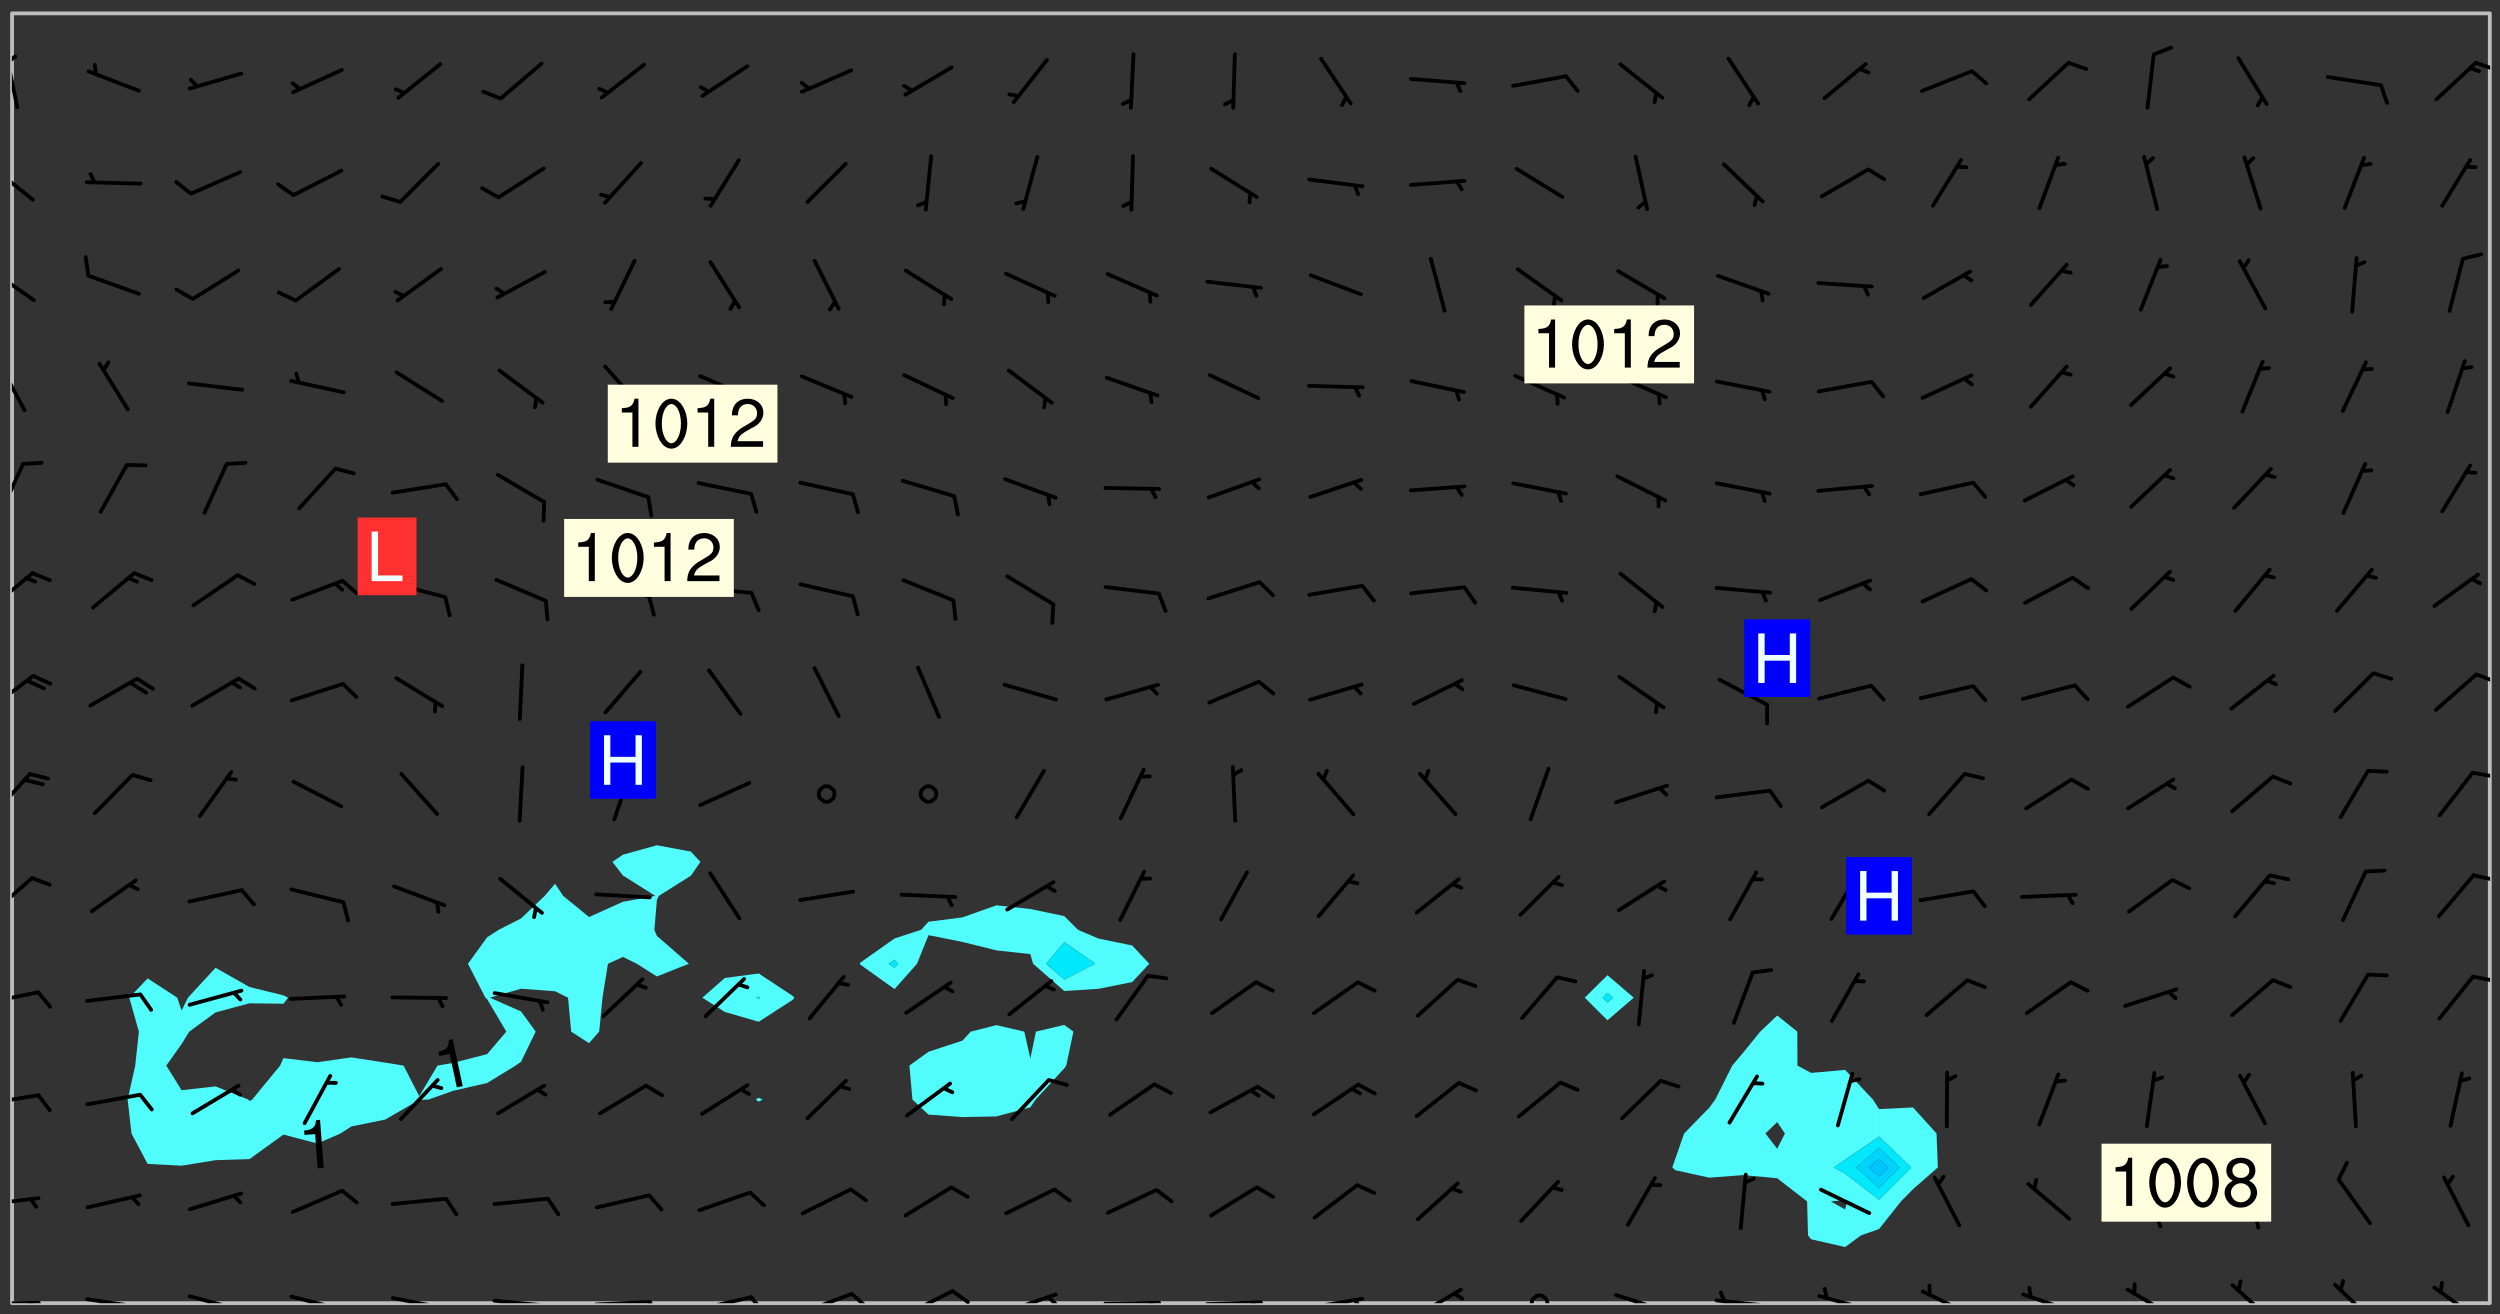 <svg xmlns="http://www.w3.org/2000/svg" role="img" xmlns:xlink="http://www.w3.org/1999/xlink" viewBox="142.45 309.95 326.84 171.84"><rect x="142.45" y="309.95" width="326.84" height="171.84" fill="#333333" stroke="none"/><defs><clipPath id="a"><path d="M144 311.672h1v168.656h-1zm0 0"/></clipPath><clipPath id="b"><path d="M144 311.672h324v168.656H144zm0 0"/></clipPath><clipPath id="c"><path d="M467 311.672h1v168.656h-1zm0 0"/></clipPath><clipPath id="d"><path d="M144 480h4v.328h-4zm0 0"/></clipPath><clipPath id="e"><path d="M146 480h2v.328h-2zm0 0"/></clipPath><clipPath id="f"><path d="M153 479h9v1.328h-9zm0 0"/></clipPath><clipPath id="g"><path d="M159 480h2v.328h-2zm0 0"/></clipPath><clipPath id="h"><path d="M166 479h9v1.328h-9zm0 0"/></clipPath><clipPath id="i"><path d="M172 480h2v.328h-2zm0 0"/></clipPath><clipPath id="j"><path d="M180 479h8v1.328h-8zm0 0"/></clipPath><clipPath id="k"><path d="M187 480h2v.328h-2zm0 0"/></clipPath><clipPath id="l"><path d="M193 479h8v1.328h-8zm0 0"/></clipPath><clipPath id="m"><path d="M200 480h2v.328h-2zm0 0"/></clipPath><clipPath id="n"><path d="M206 479h9v1.328h-9zm0 0"/></clipPath><clipPath id="o"><path d="M213 480h3v.328h-3zm0 0"/></clipPath><clipPath id="p"><path d="M220 479h8v1.328h-8zm0 0"/></clipPath><clipPath id="q"><path d="M227 479h2v1.328h-2zm0 0"/></clipPath><clipPath id="r"><path d="M233 479h8v1.328h-8zm0 0"/></clipPath><clipPath id="s"><path d="M240 479h3v1.328h-3zm0 0"/></clipPath><clipPath id="t"><path d="M246 478h9v2.328h-9zm0 0"/></clipPath><clipPath id="u"><path d="M253 478h3v2.328h-3zm0 0"/></clipPath><clipPath id="v"><path d="M260 478h8v2.328h-8zm0 0"/></clipPath><clipPath id="w"><path d="M266 478h4v2.328h-4zm0 0"/></clipPath><clipPath id="x"><path d="M273 478h8v2.328h-8zm0 0"/></clipPath><clipPath id="y"><path d="M279 479h2v1.328h-2zm0 0"/></clipPath><clipPath id="z"><path d="M286 480h9v.328h-9zm0 0"/></clipPath><clipPath id="A"><path d="M292 480h2v.328h-2zm0 0"/></clipPath><clipPath id="B"><path d="M300 479h8v1.328h-8zm0 0"/></clipPath><clipPath id="C"><path d="M306 479h2v1.328h-2zm0 0"/></clipPath><clipPath id="D"><path d="M313 479h8v1.328h-8zm0 0"/></clipPath><clipPath id="E"><path d="M319 479h2v1.328h-2zm0 0"/></clipPath><clipPath id="F"><path d="M327 478h7v2.328h-7zm0 0"/></clipPath><clipPath id="G"><path d="M342 479h3v1.328h-3zm0 0"/></clipPath><clipPath id="H"><path d="M353 478h8v2.328h-8zm0 0"/></clipPath><clipPath id="I"><path d="M366 479h9v1.328h-9zm0 0"/></clipPath><clipPath id="J"><path d="M367 478h2v2.328h-2zm0 0"/></clipPath><clipPath id="K"><path d="M380 479h8v1.328h-8zm0 0"/></clipPath><clipPath id="L"><path d="M393 478h8v2.328h-8zm0 0"/></clipPath><clipPath id="M"><path d="M406 478h8v2.328h-8zm0 0"/></clipPath><clipPath id="N"><path d="M420 478h7v2.328h-7zm0 0"/></clipPath><clipPath id="O"><path d="M434 477h6v3.328h-6zm0 0"/></clipPath><clipPath id="P"><path d="M447 477h7v3.328h-7zm0 0"/></clipPath><clipPath id="Q"><path d="M460 478h7v2.328h-7zm0 0"/></clipPath><clipPath id="R"><path d="M144 466h4v2h-4zm0 0"/></clipPath><clipPath id="S"><path d="M144 452h4v3h-4zm0 0"/></clipPath><clipPath id="T"><path d="M144 439h4v3h-4zm0 0"/></clipPath><clipPath id="U"><path d="M465 437h3v2h-3zm0 0"/></clipPath><clipPath id="V"><path d="M144 424h3v6h-3zm0 0"/></clipPath><clipPath id="W"><path d="M465 424h3v2h-3zm0 0"/></clipPath><clipPath id="X"><path d="M144 410h3v7h-3zm0 0"/></clipPath><clipPath id="Y"><path d="M465 410h3v2h-3zm0 0"/></clipPath><clipPath id="Z"><path d="M144 398h4v5h-4zm0 0"/></clipPath><clipPath id="aa"><path d="M465 397h3v3h-3zm0 0"/></clipPath><clipPath id="ab"><path d="M144 384h3v6h-3zm0 0"/></clipPath><clipPath id="ac"><path d="M144 370h2v8h-2zm0 0"/></clipPath><clipPath id="ad"><path d="M144 357h2v7h-2zm0 0"/></clipPath><clipPath id="ae"><path d="M144 344h4v6h-4zm0 0"/></clipPath><clipPath id="af"><path d="M144 331h3v6h-3zm0 0"/></clipPath><clipPath id="ag"><path d="M144 316h1v9h-1zm0 0"/></clipPath><clipPath id="ah"><path d="M144 317h1v2h-1zm0 0"/></clipPath><clipPath id="ai"><path d="M465 317h3v3h-3zm0 0"/></clipPath><g id="aj" clip-path="url(#clip1)"><path fill="#fff" fill-opacity="0" fill-rule="evenodd" d="M0 0h1000v1000H0zm0 0"/><path fill="#d3d3d3" fill-opacity="0" fill-rule="evenodd" d="M162.152 355.867l-.234.293.059.234.117.172.176.234.293.348.113.059.117-.172.059-.234.176-.176.465-.176h.699l.234.293.289.816.059.176.176.23.352.234.699.699.172.176.234.348.234.41.289.582.41.465.23.234.234.176.117.23.176.293.172 1.164v.234l.059.289.059.117.117.117.348.41.117.172.176.176.176.234.117.172.172.352.059.234.234.406.234-.059-.176.176-.059.93h-.582l-.234-.113-.348.113-.117.117-.059.293-.059.176-.117.172-.465.293-.059.234-.059.113v.645l.059.172v.41l.059.059v.406l.059.406.117.176.059.059.23.641-.059.293v.699l-.059.582v.234l-.059.23-.055.352v1.922l.055.117h.426l-.367.117-.023.352.891 1.168 1.742.539 1.34.359v.539l.09.809.535.715 1.52.27.891-.086.09 1.164.535.18 1.16-.18 2.055-.984 1.16-.363 1.879-.176 1.695-.18-.18.719-1.516.086-1.25.09-.805.27-1.074.809.27.719.535.898-.18.625-.266.809.266 1.078.625.898.805.18 1.25-.18-.266.723.098.504.055.293v.172l.059.293v.406l.176.117.352.117h.406l.293-.176.113-.117.059-.117.117-.23.059-.176.352-.465.23-.176.176-.059.176.059.059.176.117.988.055.469.059.172.117.234.176.059.816.059h.289l.117.234.059.406.059.352v1.105l.117.293.117.348.289.699.176.352.582.754.352.176.172.059.469.234.641.465.348.234.293.176.293.055.23.062.816.348.293.176.113.172.352.352.117.176.523.641v.289l.059.352v.348l.059.352.059.289.117.059.172.059h.176l.582.234.176.117.176.289.176.234.113.234.293.23.117.117v.41l.059.055.289.234.234.117.059.117.117.172.059.117.23.234.059.176.234.059.117.059-.117.113-.059.117v.117l-.117.293-.117.289v.582l.176.117.117.059.059.117.117.117.113.059.176.348.059.352.059.406v.176l-.059.176-.117.699v.172l.117.176.293.293h.406l.176.117.117.172.117.293v.234h-.527l-.23-.234h-.234l-.176.059-.059.699.059.348.117.176.176.41.117.23.289.469.176.055h.523l.234.059.758.641.059.293v.234l.059.059.23.348v.352l-.117.172v.293l.293.289.293.176.172.059.293.176.293.117.582.406.289.234.293.176.219.16.016.012.23.176.641.523.176.234.117.176.176.176.113.172v.641l.117.176.469.117.582.117.234.059.23.113.293.117.113.059.586.352.289.172.176.062.176.055.176.059.699.352.289.176.234.055.289.176.234.117.641.406.293.117.172.059.234.059.41.059.23.059.234.117.059.172-.41.176.469.059.059.293.113.234.176.055.234.059.176.059.406.117.641.234.117.172.059.234v.176l-.059.117-.059.406.234.234.117.059.348.117.641.23.176.117.289.117.176.176.234.465.582 1.105.176.176.348.176.176.117.352.117 1.047.523.234.059.465.113.293.059.465.176.758.582.234.234.348.465.176.176.289.234.816.699.293.176.289.289.293.176.293.289.695.641.176.176.293.234.289.234.469.289.641.582.348.234.234.293.348.348.352.465.934.992.348.406.117.176.234.059.113.117.645.176.23.113.234.059.293.176.23.117.934.699.406.406.234.176.406.176.234.117.816.348.348.234.234.117.293.289.23.117.758.352.352.172.23.059.293.117.234.059.871.176h.816l.469.23.172.059.875.699.465.117.293.059.176.059.23.059.469.059.348.059.352.059.406.059h.293l.172.059v.23l.176.176h.293l.348.059.352.059.699.117h.641l.465-.234.293-.176.172-.117.41-.172.289-.176.934-.465.469-.293.523-.293.465-.172.465-.176 1.051-.465.289-.117.41-.117.289-.117.527-.176 1.516-.699.582-.348.289-.059.293-.059.348-.117.875-.23.352-.117h.113l.234-.059.875-.234.234-.059h.812l.352-.059.816-.117.172-.059.352-.055.293-.059.23-.059.816-.176.176-.059h.348l.234-.059.465-.117.758-.172.234-.059h.348l.41-.117.289-.059 1.285-.059h.289l.41-.059.23-.059h.176l.875-.117h.406l.41-.117h.348l.352-.113.871-.059h1.75l1.047.289.41.117.289.117.352.117.289.117 1.051.172.289.059h.293l.293.059.172.059.41.059.172.059.117.059h.117l.117.059.352.059h.113l.41.066 1.922.395 1.926.395 1.52.449 1.695.719 2.145.805 1.605-.719 1.43-.805 1.16-1.078 1.25-.449 3.035-.719 1.875-.359 2.145-1.348 2.234-1.254 2.5-1.258 1.695-.449 1.785-.18 1.16-.27.625.539 1.34-.27.715-.988.984-1.344.445-.18.805-.359 1.875-.539 1.785-.449 1.25-.27 1.16-.09 1.699-.09 1.961-.27 1.25-.09h.539l.625-.09h.891l2.145-.18 2.41-.18 2.59-.09 1.695.18 1.609.09 1.43.359 1.16.719 1.875.988 1.16 1.527.266.715.629.09.355.898.535.539.535 1.527 1.074.359h.535l-.805.535.09 1.707.715 2.695.891.805.895.988.715 1.258 1.785.539 1.52-.18.355 1.344 1.609-.805.98-.539.27.27.316-.215.219-.145.801.449.449-.359h.355l.535-.27.539-.719.535-.27.625-.988 1.16.449.84.371 1.395.617 1.695-.18h1.605l1.785.09.18-1.707.535-1.344.805.27.492.848.402.406-.09.539v.359l.715.449.711-.27h1.43l.359.988.445 1.258.715 1.344 1.25.629 1.695.629.715-.18.18-.539.98-.09.449.359.086 1.258-.266.629-.535.18v.539l.715.984.266.539.984.988.801 1.078-.266.359-.09.898-.625 2.332-.355 2.066-.09 1.793-.18.719-.09.539v1.438l-.98 1.883-.359 1.707-.535.898-.805 1.168-.266.539 2.055 1.254.086.359-.355.539-.09-.18v.809l.09 1.438-.445.715-1.074.094-.266.715.535.898.805.719 1.16.809 1.34.27.445.359-.355.449-1.789-.09-1.25-.449-.715-.719-.625-.09-.176 3.59-.188 1.309h89.359V311.703h-55.27v49.082l.762.125 3.289.543 2.023 2.836v2.754l2.352.332 2.348.332h4.051l-1.379 4.16-2.023.707-2.023.703-.543.344-2.594 1.617-.188.117-2.023-2.078-.73-2.742-2.672-2.078-1.375-3.5-.066-.082-1.957-2.672 2.75-1.418v-49.082H294.422v91.414l.117.031.133.012.074.074.105.047.09.059.086.059.09.059.297.297.059.09.031.117.027.117.016.137-.031.117-.059.09-.059.086-.043.105-.047.102-.027.121v.145l.176.27.148.148.074.086.074.074.043.105.062.09.059.086.043.105.059.09.047.102.043.105.059.086.117.18.074.074.062.086.059.09.043.105.059.09.059.086.062.09.059.09.043.102.117.18.074.074.059.086.074.074.09.059.105.047h.148l.133-.016.133.016.102-.047.074-.074.047-.102-.016-.133v-.148l-.047-.105-.027-.117-.047-.102-.027-.121-.043-.102-.062-.09-.043-.102-.043-.105-.031-.117-.016-.133-.012-.137.086-.059.059-.086.121-.031.043.105.016.133v.117l.059.102.059.09.09.059.148.148.059.09.043.105-.012.102.086.059.105.047.086.059.09.059.074.074-.117.027-.105.047-.086.059-.074.074-.059.09-.062.086-.027.121-.047.102-.043.105-.031.117-.012.133-.016.133v.148l.027.117.047.105.043.102.059.09.074.074.09.059.074.074.09.059.059.09.043.105.047.102.117.031.133.016h.148l.117-.031.105.043.043.105.047.102.027.121L299.5 410l.027.117.031.121.027.117.105.043.102.047.133-.016.148.148.062.086.074.074.07.074.09.062.105.043.102.043.117.031.137.016.117-.031.074-.074.027-.117-.012-.133-.031-.121-.027-.117.043-.105h.117l.09.062.117.027h.148l.133.016h.148l.133.016.133-.016h.148l.133-.016.133-.012.137.012.117-.027.133-.016.191-.059-.059.176-.016.133-.027.121-.016.133-.059.086-.133.016-.105.047-.105.043-.117.031-.117.027-.266.031h-.148l-.133.016-.074.074.059.086.148.148.117.18.074.07.09.062.09.059.086.059.09.059.102.043.105.062.105.043.086.059.105.047.102.043.18.117.059.09-.043.102-.047.105.016.133.223.223.059.09.043.102.031.121.043.102.016.133.031.117.012.137.031.117.148.148.102.043.105.043.117.031.133.016.137.016h.117l.117-.031.09-.059.043-.105.047-.102.043-.105.031-.117.012-.133v-.148l-.012-.133-.016-.133-.031-.117-.043-.105-.047-.105-.043-.102-.043-.105-.016-.133.016-.133.027-.117.031-.117.027-.121.047-.102.09-.059.086-.062.074-.074.09-.059.223-.223.059-.086.074-.074.117-.18.059-.086v-.148l-.074-.074-.102-.047-.105-.043-.102-.043-.059-.09-.047-.105-.027-.117.09-.059.117-.031.102-.043.18-.117.148-.148.012-.133-.012-.105-.09-.059-.133.016h-.148l-.133.016-.133-.016-.121-.031-.086-.059-.074-.074-.059-.09-.062-.086-.117-.18-.059-.086.031-.121.086-.059.121-.031.059-.086v-.121l-.031-.117-.059-.09-.059-.086-.047-.105-.027-.117-.016-.133.059-.09.074-.074.09-.059.117-.18.074-.074.059-.086.148-.148.121-.031.133-.016.133.016.074.074.043.105.016.133-.031.117-.117.031-.133.012-.148.148-.043.105-.047.102-.027.121-.031.117v.148l.031.117.043.105.059.09.074.07.074.074.117.031.121.027.117-.027.133-.016h.117l.09.059.074.074.047.105.059.086.102.047.133.016.105.043.086.059-.012.105-.074.074-.18.117-.059.09-.09.059-.07.074-.074.074-.062.09-.027.117-.016.133.016.133-.016.133v.148l.016.133.027.117.031.121.074.074.09.059.086.059.09.059.117.031v.086l-.102.047-.09.059-.266.031-.117.027h-.148l-.105.043-.102.047-.059.09-.062.234-.012.133-.031.121-.016.133v.293l-.012.133.012.137.016.133.133.016.133.012.121.031.086.059.074.074.047.105.043.102.016.133v.445l-.016.133v.445l.031.266.027.117.016.133.031.117.086.211.031.266v.148l-.031.117-.027.117-.031.121-.027.117-.031.117-.031.121-.012.133-.016.133.09.059.117-.031.102.016.047.105-.031.266v.441l-.043.105-.047.105-.043.102-.043.105-.059.086-.031.121-.043.117-.031.117-.016.133.016.133.059.09.105.047.086.059.059.086-.012.137-.031.117-.043.102v.445l-.016.133v.148l-.031.117-.043.105-.027.117-.047.105-.043.102-.031.121-.027.117-.031.133-.031.117-.027.117-.043.105-.031.117-.031.121-.012.133-.016.133v.297l.027.117v.148l.047.398.027.117.059.09.121.031h.148l.133-.016.059.09v.117l-.059.09-.09.059-.102.043-.105.047-.09.059-.086.059-.137.016-.117-.031-.133-.016-.102.047-.062.086-.012.137-.016.133-.031.117-.027.117-.016.133-.031.121v.297l.016.133.031.117v.148l.012.133v.148l-.027.117-.047.102-.027.121-.031.117-.059.09-.074.074-.102.043-.105.047-.117.027-.121.031-.102-.047.059-.086.105-.047.027-.117.031-.117.027-.121.031-.117v-.148l.016-.133-.031-.117-.043-.105-.105.016-.074.074-.102.043-.09.062-.074.074-.043.102-.016.133-.031.117L304.25 426l-.031.117-.027.117-.031.121-.027.117-.031.117-.043.105-.09.059h-.09l-.117-.031-.031-.086.016-.137-.031-.117v-.148l-.012-.133v-.148l-.062-.234-.027-.121-.043-.102-.047-.105-.059-.086-.059-.09-.043-.105-.062-.086-.148-.148-.07-.074-.105-.047-.105-.043-.102-.043-.297-.297-.09-.074-.086-.059-.105-.043-.09-.062-.086-.059-.105-.043-.09-.059-.086-.062-.074-.07-.105-.047-.086-.059-.105-.043-.09-.062-.102-.043-.105-.043-.086-.059-.105-.047-.105-.043-.102-.047-.09-.059-.102-.043-.105-.043-.09-.062-.117-.027-.133-.016-.133.016H299.75l-.133.016-.117-.031-.09-.059-.074-.074-.09-.059-.102-.047h-.148l-.121-.027-.102-.043-.074-.074-.117-.18-.09-.059-.102-.043-.09-.062-.105-.043-.09-.059-.086-.059-.105-.047-.059-.086-.059-.09-.043-.105-.047-.102-.074-.074-.086-.059-.074-.074-.09-.059-.223-.223-.043-.105-.031-.266.105-.043h.145l.105.043.074.074.09.059.086.059.105.047.09.059.148.148.07.074.148.148.062.086.074.074.086.059.074.074.09.062.09.059.086.059.27.176.102.047.105.043.102.043.047-.074.059-.086.074-.074.07-.074.105.043.074.074.059.09.043.102.047.105.043.105.121.027.117-.027.074-.09.043-.105.059-.09.074-.074.105-.043.117-.027.133.012.09.059.148.148.059.09.043.105.047.102.043.105.043.102.105.047.105.043.133.016.086-.059.059-.09.074-.074.105-.043.117.027.105.047.102.043.105.043.102.047.18.117v.117l-.016.133.016.133.016.137.059.086.102.047.121.027.117.031h.148l.117-.031.059-.09.18-.117.059-.09.074-.074.059-.086.117-.18.18-.117.117.031.09.059.043.074-.016.133v.117l.09.059h.148l.133-.016.133-.012.266-.031.105-.043.117-.031.121-.027.074-.074.07-.074.062-.09-.016-.105-.047-.102-.102-.043-.105-.016-.117.027-.266.031h-.148l-.074-.074-.09-.059-.117-.031-.117-.027-.133-.016h-.148l-.133.016h-.297l-.105-.047-.148-.148-.043-.102-.059-.09.223-.223.086-.059.105-.043.117-.031.133-.016.133.016.137.016.102.043.133-.012.09-.062.102-.043.062-.09-.047-.102-.09-.059-.117-.031-.102-.043-.059-.09-.062-.09v-.117l.016-.133.105-.047.074-.07v-.121l-.09-.059-.031-.117.09-.059.074-.074.043-.105.059-.09.047-.102.016-.133v-.148l-.047-.105-.043-.102-.09-.059-.133-.016-.102-.043-.137-.016-.117-.031h-.445l-.133-.016-.133-.012-.133-.016-.117-.031h-.148l-.133-.016-.133-.012-.266-.031-.121-.043-.086-.059-.074-.074v-.148l.012-.133.105-.047.102-.043.133-.016h.152l.133-.016h.293l.121.031.102.043.09.059.234.062.121-.047.09-.059.102-.043.133-.016.105.043.102.047.133.012.121-.027h.145l.121-.031.117-.027.105-.047.074-.074.086-.059.148-.148.059-.086.047-.105.027-.117.016-.105-.102-.043-.09-.059-.117-.031-.105-.043-.09-.062-.074-.086-.074-.074-.102-.043-.105-.047-.102-.043-.059-.09-.047-.102-.086-.211-.062-.086-.059-.09-.074-.074-.086-.059h-.27l-.117.031-.09.059-.102.043-.133.016-.105-.016-.027-.117-.062-.09-.117-.031-.102-.043-.148-.148-.031-.117-.016-.105.074-.074.18-.117.117-.027.117-.031.137.016.102.043.105.043.102.047.105.043.117.031.133.016.117.027.133.016.105-.016.09-.059-.074-.074-.105-.043-.074-.074-.074-.09-.148-.148-.086-.059-.09-.059-.074-.074-.09-.059-.102-.047-.121-.027-.102-.047-.105-.043-.117-.031-.102-.043-.121-.031h-.148l-.117.031-.105.043-.086.062-.18.117-.086.059-.09.059-.105.047-.086.059-.105.043-.102.043-.105.047-.074.074-.059.09-.059.086-.047.105-.059.086-.074.074-.133-.012-.117-.031h-.117l-.074.074-.09.059-.074.074-.09.059-.086.059-.105.047-.102.043-.137.016-.102-.043-.148-.148-.105-.047h-.086l-.105.047-.102.043-.121.031-.117-.031-.074-.074v-.117l.031-.121.074-.07.059-.09.074-.074.117-.031.105-.043h.293l.133-.016.137-.016.102-.043.09-.059.102-.047.09-.059.133-.012.09.059.133.012.09-.059.086-.059.105-.043.09-.059.086-.062.09-.059.148-.148.059-.086.059-.09.105-.043.133-.016.117.027.121.031.059-.059.059-.09.031-.266.027-.117.105.012.133.016.102-.043.09-.059.059-.09.074-.074.059-.09.047-.102.012-.133-.012-.133-.047-.105-.148-.148-.059-.09-.059-.086-.043-.105v-.445l.016-.133v-.148l.012-.133-.059-.059-.09.059-.102-.043-.18-.117-.086-.059-.062-.09-.059-.09-.074-.074-.086-.059-.121.031-.102.012-.105.047-.086.059-.105.043-.148.148-.09.059-.086.059-.09.062-.105.043-.133.016v-.121l.105-.043.117-.031.074-.07.043-.105v-.148l-.027-.117-.148-.148-.133-.016h-.148l-.117.031-.105.043-.102.043-.09.062-.117.027-.074-.074.012-.133-.043-.102-.043-.105-.09-.059-.117.027-.121.031-.117.031-.102.043-.121.031-.102.043-.105.043-.09.059-.102.016v-.117l.016-.133-.059-.09-.074.043-.148.148-.059.09-.074.074-.047.105-.043.102-.074.074-.059.09-.074.074-.059.086-.074.074-.09.062-.074.07-.074.074-.102.016-.133.016-.105-.043v-.121l.148-.148.043-.102.059-.09.047-.102.043-.105.059-.09.031-.117.043-.102.031-.121.027-.117.047-.105.043-.102.043-.105.074-.07.09-.062.09-.059.102-.043h.297l.266-.031.105-.043-.074-.074-.117-.031-.105-.043-.09-.059-.102-.047-.09-.059-.102-.043-.105-.043-.09-.062-.086-.059-.105-.043-.102-.043-.121-.031-.117-.031-.102-.043L297.5 410.25l-.102-.043-.09-.059-.043-.105-.016-.133.102-.043.133-.016.137.016.133-.016.102-.043.059-.09.016-.105-.09-.059-.074-.074-.102-.043-.09-.059-.148-.148-.043-.105-.016-.133v-.293l-.059-.09-.09-.059-.074-.074-.043-.105-.031-.117-.059-.09-.074-.074-.117-.027-.074-.074-.09-.059-.09-.062-.086-.059-.074-.074-.059-.086-.047-.105-.086-.059-.148-.148-.195-.059-.133.016-.102.043-.074.074-.047.102-.043.105-.059.09-.059.086-.297.297-.09.059h-.086l-.062-.086-.043-.105.031-.117.059-.09.027-.117-.012-.133-.09-.062-.105.047-.117.027-.117.031-.27.176-.102.047-.117.027-.105.047-.09.059-.102.043-.059-.086-.047-.105.016-.133.047-.105.07-.074.074-.07.059-.09v-.148l-.043-.105h-.238l-.102.047-.031.117-.027.117-.031.121-.074.043-.133.016-.074-.047-.043-.102-.043-.105-.047-.102-.043-.105-.121.031-.102.043-.133.016-.117.031-.105.043-.09.059-.102.047-.121.027-.133.016-.102-.043-.059-.09-.047-.105-.043-.102-.043-.105v-.117l.059-.09.086-.059.18-.117.102-.047.105-.043.105-.059.102-.043.09-.062.102-.043.105-.059.102-.047.09-.059.105-.043.102-.043.09-.062.102-.043.137-.016.117.031.102.043.121.031.102.043.105.047.102.043.105.043.102.047.105.043.102.043.105.047.086.059.105.043.117.031.105.043.102.047.09.059.105.043.102.043.105.047.117.027.102.047.121.027h.148l.086-.059.016-.102.059-.09-.027-.117-.074-.074-.117-.18-.074-.074-.09-.074-.18-.117-.086-.059-.105-.043-.102-.047-.27-.176-.059-.09-.074-.074-.059-.09-.043-.102-.031-.117-.016-.137v-.562l-.012-.133-.016-.133-.031-.117-.016-.133-.012-.133-.031-.121-.223-.223-.059-.086-.016-.105.031-.117.133-.016v-91.414H172.992v1.453l-.059.234-.352 1.051-.172.523-.117.348-.176.41-.117.172-.234.293-.23.059h-.352l-.117.059-.23.406v.293l.117.176.23.23.117.234.641.758.293.465.176.234.23.352.234.348.641.816.176.465.172.41.117.695.176.469.117 1.398.059.465v.875l.117 1.047v4.781l-.059.465-.352 1.281-.176.523-.113.41-.352.93L172.934 336l-.234.582-.117.176-.172.348-.176.406-.352.816-.059.293-.113.293-.117.289-.059.176-.117.875-.059.406-.059.117-.059.176-.059.172-.23.527-.117.172v.234l-.117.234-.059.172-.176.586v.289l-.059.176v.293l-.059.113-.059.527v.172l-.055.234v2.621l-.176.816-.117.176-.176.234-.117.172-.113.234-.586.934-.23.289-.293.465-.176.234-.289.352-.352.699-.113.23-.176.41-.176.23-.406.527-.816.699-.293.172-.289.234-.176.117-.176.176-.523.406-.527.176-.172.176-.234.055-.641.176h-.758m12.211 31.023l-1.074.449.359.895 1.25-.715.445-.539-.98-.09"/><path fill="#d3d3d3" fill-opacity="0" fill-rule="evenodd" d="M201.508 416.598h-.895l.449.629.98.359.805-.09.445-.988-.176.09-.715-.355-.895.355m154.621 59.07l-.059-.523v-.293l.113-.293.059-.23.469-.469h.113l.117-.113.117-.059h.176l.234-.059h.348l.234.059.117.059.23.172.059.176.117.582v.293l-.117.176-.172.289-.176.176-.527.523-.23.234-.117.059h-.176l-.117-.059-.406-.293-.176-.117-.117-.059-.059-.113-.055-.117m6.641-10.957l-.059-.172v-1.109l.059-.172.176-.059.172-.059h.176l.234-.059.117.059.059.699-.059.172-.117.176-.117.059-.234.523-.113.059h-.234l-.059-.117m9.613-14.391l-.117-.176v-.699l.293-.875.117-.172.176-.352.113-.23.117-.293.352-.758.117-.23.172-.234h.176l.117-.059h.641l.117.059.234.234.172.113.352.293.117.117.113.176v.113l.117.059.117.117v.699l-.059.176v.23l-.059.176-.348 1.051-.117.23-.117.234-.117.059-.23.234-.641.289h-.875l-.41-.117-.641-.465"/><path fill="none" stroke="#bebebe" stroke-linecap="round" stroke-linejoin="round" stroke-miterlimit="10" stroke-width=".5" d="M467.957 311.695H144.027v168.625h323.93v-168.625"/><g clip-path="url(#a)"><path fill="#fff" fill-opacity="0" fill-rule="evenodd" d="M144 475.891v4.438h.004H144V311.672h.004H144v164.219"/></g><g clip-path="url(#b)"><path fill="#fff" fill-opacity="0" fill-rule="evenodd" d="M144.004 480.328V311.672h84.324v108.781l-4.438 1.23-1.383.945 1.383 1.781 4.223 2.66-4.223.773-4.438 1.996-3.383-2.77-1.055-1.586-1.352 1.586-3.09 2.953-2.93 1.484-1.508.977-2.512 3.461 2.281 4.438.23.199 2.508 4.238-2.508 2.941-4.438 1.141-2.051.359-2.387 3.992-2.055-3.992-2.387-.387-4.438-.688-4.438.633-4.438-.535-.43.977-3.656 4.438-.355.199-.16-.199-4.277-1.719-4.438.496-2-3.215 2-2.82 1.004-1.621 3.434-2.512 4.438-1.191 4.441.055.613-.789-.613-.305-4.441-1.09-4.438-2.516-3.602 3.91-.836 1.676-.566-1.676-3.871-2.52-2.398 2.52 1.25 4.438-.477 4.441-.992 4.438.504 4.438 2.113 3.977 4.438.234 4.438-.723 4.438-.137 4.441-3.211 4.438 1.172 3.02-1.312 1.418-.918 4.438-.906 4.441-2.57 1.207-.043 3.23-1.145 4.438-1.02 3.715-2.273.723-.508 1.91-3.934-1.91-2.633-4.074-1.805 4.074-1.172 4.441.332 1.699.84.41 4.438 2.328 1.508 1.336-1.508.43-4.438.715-4.438 1.957-.887 1.805.887 2.633 1.66 4.188-1.66-4.188-3.637-.328-.801.328-3.914.25-.523 4.188-2.637 1.254-1.805-1.254-1.348-4.438-.828V311.672h13.316v125.547l-4.438.59-2.93 2.574 2.93 1.859 4.438 1.293v9.938l-.395.227.395.277.488-.277-.488-.227v-9.938l4.438-2.867.215-.285-.215-.234-4.438-2.93V311.672h31.066V428.309l-4.438 1.578-4.438.566-.965 1.055-3.473 1.133-4.441 3.137-.125.168.125.141 4.441 3.172 2.941-3.312 1.496-3.738 4.438.887 4.438 1.105 4.441.488.359 1.258 4.078 3.566v4.434l-3.707.875-.73 3.516-.789-3.516-3.652-.848-3.348.848L268.273 446l-4.438 1.453-2.496 1.809.398 4.438 2.098 1.973 4.438.324 4.438-.086 4.441-1.188.699-1.023 3.738-4.078.258-.359.938-4.441-1.195-.875v-4.434l4.438-.281 4.438-.887 2.238-2.398-2.238-2.387-4.438-.914-2.652-1.137-1.785-1.789-4.438-.93-4.441-.48V311.672h79.891V437.441l-2.969 2.941 2.969 2.961 3.438-2.961-3.438-2.941V311.672h22.191v131.047l-2.215 2.102-2.223 2.734-1.438 1.707-2.219 4.438-.781 1.062-3.289 3.375-1.148 3.281-.402 1.156.402.367 4.438.973 4.438-.336 4.438.41 3.906 3.027.121 4.438.414.516 4.438 1.016 2.078-1.531 2.359-.824 2.863-3.613 1.574-1.594 3.25-2.848-.172-4.438-3.078-3.402-4.438.211-.801-1.246-3.637-3.879-4.438.398-1.789-.957-.023-4.441-2.629-2.102V311.672h93.203v168.656H144.004"/></g><path fill="#50fcfc" fill-rule="evenodd" d="M159.641 458.137l-.504-4.438.992-4.438.477-4.441-1.25-4.438 2.398-2.52 3.871 2.52.566 1.676.836-1.676 3.602-3.91 4.438 2.516 4.441 1.09.613.305-.613.789-4.441-.055-4.438 1.191-3.434 2.512-1.004 1.621-2 2.82 2 3.215 4.438-.496 4.277 1.719.16.199.355-.199 3.656-4.438.43-.977 4.438.535 4.438-.633 4.438.688 2.387.387 2.055 3.992 2.387-3.992 2.051-.359 4.438-1.141 2.508-2.941-2.508-4.238-.23-.199-2.281-4.438 2.512-3.461 1.508-.977 2.93-1.484 3.09-2.953 1.352-1.586 1.055 1.586 3.383 2.77 4.438-1.996 4.223-.773-4.223-2.66-1.383-1.781 1.383-.945 4.438-1.23 4.438.828 1.254 1.348-1.254 1.805-4.188 2.637-.25.523L228 431.508l.328.801 4.188 3.637-4.188 1.66-2.633-1.66-1.805-.887-1.957.887-.715 4.438-.43 4.438-1.336 1.508-2.328-1.508-.41-4.438-1.699-.84-4.441-.332L206.5 440.383l4.074 1.805 1.91 2.633-1.91 3.934-.723.508-3.715 2.273-4.438 1.02-3.23 1.145-1.207.043-4.441 2.57-4.438.906-1.418.918-3.02 1.312-4.438-1.172-4.441 3.211-4.438.137-4.438.723-4.438-.234-2.113-3.977m77.566-15.895l-2.93-1.859 2.93-2.574 4.438-.59V440.25l-.336.133.336.133.191-.133-.191-.133v-3.031l4.438 2.93.215.234-.215.285-4.438 2.867-4.438-1.293m4.438 11.734l-.395-.277.395-.227.488.227-.488.277"/><path fill="#00e8fc" fill-rule="evenodd" d="M241.645 440.516l-.336-.133.336-.133.191.133-.191.133"/><path fill="#50fcfc" fill-rule="evenodd" d="M254.957 436.086l-.125-.141.125-.168 4.441-3.137v2.766l-.734.539.734.539.48-.539-.48-.539v-2.766l3.473-1.133.965-1.055 4.438-.566 4.438-1.578 4.441.48 4.438.93v3.41l-2.371 2.816 2.371 2.07 4.051-2.07-4.051-2.816v-3.41l1.785 1.789 2.652 1.137 4.438.914 2.238 2.387-2.238 2.398-4.438.887-4.438.281-4.078-3.566-.359-1.258-4.441-.488-4.438-1.105-4.438-.887-1.496 3.738-2.941 3.312-4.441-3.172"/><path fill="#00e8fc" fill-rule="evenodd" d="M259.398 436.484l-.734-.539.734-.539.48.539-.48.539"/><path fill="#50fcfc" fill-rule="evenodd" d="M261.738 453.699l-.398-4.438 2.496-1.809L268.273 446l1.09-1.18 3.348-.848 3.652.848.789 3.516.73-3.516 3.707-.875 1.195.875-.938 4.441-.258.359-3.738 4.078-.699 1.023-4.441 1.188-4.438.086-4.438-.324-2.098-1.973"/><path fill="#00e8fc" fill-rule="evenodd" d="M281.59 438.016l-2.371-2.07 2.371-2.816 4.051 2.816-4.051 2.07"/><path fill="#50fcfc" fill-rule="evenodd" d="M352.602 443.344l-2.969-2.961 2.969-2.941V439.75l-.641.633.641.641.742-.641-.742-.633v-2.309l3.438 2.941-3.438 2.961"/><path fill="#00e8fc" fill-rule="evenodd" d="M352.602 441.023l-.641-.641.641-.633.742.633-.742.641"/><path fill="#50fcfc" fill-rule="evenodd" d="M361.48 462.941l-.402-.367.402-1.156 1.148-3.281 3.289-3.375.781-1.062 2.219-4.438 1.438-1.707 2.223-2.734 2.215-2.102v13.93l-1.539 1.488 1.539 1.996 1.012-1.996-1.012-1.488v-13.93l2.629 2.102.023 4.441 1.789.957 4.438-.398 3.637 3.879.801 1.246v3.602l-4.438 3.023-1.488 1.004 1.488.801v3.473l-1.867.168 1.867 1.059.262-1.059-.262-.168V463.375l4.438 3.414 4.207-4.215-4.207-4.027v-3.602l4.438-.211 3.078 3.402.172 4.438-3.25 2.848-1.574 1.594-2.863 3.613-2.359.824-2.078 1.531-4.438-1.016-.414-.516-.121-4.438-3.906-3.027-4.438-.41-4.438.336-4.438-.973"/><path fill="#fff" fill-opacity="0" fill-rule="evenodd" d="M374.793 456.648l-1.539 1.488 1.539 1.996 1.012-1.996-1.012-1.488m8.879 10.199l-1.867.168 1.867 1.059.262-1.059-.262-.168"/><path fill="#00e8fc" fill-rule="evenodd" d="M383.672 463.375l-1.488-.801 1.488-1.004 4.438-3.023v1.445l-2.992 2.582 2.992 2.703 2.695-2.703-2.695-2.582v-1.445l4.207 4.027-4.207 4.215-4.438-3.414"/><path fill="#00d4fc" fill-rule="evenodd" d="M388.109 465.277l-2.992-2.703 2.992-2.582v1.445l-1.32 1.137 1.32 1.191 1.188-1.191-1.188-1.137v-1.445l2.695 2.582-2.695 2.703"/><path fill="#00c4fc" fill-rule="evenodd" d="M388.109 463.766l-1.32-1.191 1.32-1.137 1.188 1.137-1.188 1.191"/><g clip-path="url(#c)"><path fill="#fff" fill-opacity="0" fill-rule="evenodd" d="M467.996 480.328H468V311.672h-.004H468v168.656h-.004"/></g><path fill="#fff" fill-opacity="0" fill-rule="evenodd" d="M199.414 454.586l5.711-1.23-2.098-9.738-5.711 1.23 2.098 9.738"/><path fill-rule="evenodd" d="M201.125 445.902l.496-.105 1.324 6.152-.77.164-.945-4.387-1.355.289-.117-.543.535-.18.234-.105.203-.137.172-.18.125-.242.074-.316.023-.41"/><path fill="#fff" fill-opacity="0" fill-rule="evenodd" d="M180.91 464.766l5.824-.441-.754-9.934-5.824.445.754 9.93"/><path fill-rule="evenodd" d="M183.781 456.398l.508-.039.48 6.277-.785.059-.34-4.477-1.387.105-.043-.555.555-.105.246-.074.223-.105.191-.156.16-.223.117-.305.074-.402"/><g clip-path="url(#d)"><path fill="none" stroke="#000" stroke-linecap="round" stroke-linejoin="round" stroke-miterlimit="10" stroke-width=".5" d="M147.512 480.273l-7.023.113"/></g><g clip-path="url(#e)"><path fill="none" stroke="#000" stroke-linecap="round" stroke-linejoin="round" stroke-miterlimit="10" stroke-width=".5" d="M146.492 480.289l.594 1.074"/></g><g clip-path="url(#f)"><path fill="none" stroke="#000" stroke-linecap="round" stroke-linejoin="round" stroke-miterlimit="10" stroke-width=".5" d="M160.789 480.855l-6.949-1.055"/></g><g clip-path="url(#g)"><path fill="none" stroke="#000" stroke-linecap="round" stroke-linejoin="round" stroke-miterlimit="10" stroke-width=".5" d="M159.777 480.703l.406 1.156"/></g><g clip-path="url(#h)"><path fill="none" stroke="#000" stroke-linecap="round" stroke-linejoin="round" stroke-miterlimit="10" stroke-width=".5" d="M174.02 481.25l-6.781-1.84"/></g><g clip-path="url(#i)"><path fill="none" stroke="#000" stroke-linecap="round" stroke-linejoin="round" stroke-miterlimit="10" stroke-width=".5" d="M173.035 480.98l.273 1.195"/></g><g clip-path="url(#j)"><path fill="none" stroke="#000" stroke-linecap="round" stroke-linejoin="round" stroke-miterlimit="10" stroke-width=".5" d="M187.352 481.191l-6.812-1.727"/></g><g clip-path="url(#k)"><path fill="none" stroke="#000" stroke-linecap="round" stroke-linejoin="round" stroke-miterlimit="10" stroke-width=".5" d="M187.352 481.191l.582 2.383"/></g><g clip-path="url(#l)"><path fill="none" stroke="#000" stroke-linecap="round" stroke-linejoin="round" stroke-miterlimit="10" stroke-width=".5" d="M200.707 481.004l-6.895-1.352"/></g><g clip-path="url(#m)"><path fill="none" stroke="#000" stroke-linecap="round" stroke-linejoin="round" stroke-miterlimit="10" stroke-width=".5" d="M200.707 481.004l.715 2.348"/></g><g clip-path="url(#n)"><path fill="none" stroke="#000" stroke-linecap="round" stroke-linejoin="round" stroke-miterlimit="10" stroke-width=".5" d="M214.074 480.668l-6.996-.676"/></g><g clip-path="url(#o)"><path fill="none" stroke="#000" stroke-linecap="round" stroke-linejoin="round" stroke-miterlimit="10" stroke-width=".5" d="M214.074 480.668l.938 2.266"/></g><g clip-path="url(#p)"><path fill="none" stroke="#000" stroke-linecap="round" stroke-linejoin="round" stroke-miterlimit="10" stroke-width=".5" d="M227.398 480.164l-7.02.328"/></g><g clip-path="url(#q)"><path fill="none" stroke="#000" stroke-linecap="round" stroke-linejoin="round" stroke-miterlimit="10" stroke-width=".5" d="M227.398 480.164l1.254 2.109"/></g><g clip-path="url(#r)"><path fill="none" stroke="#000" stroke-linecap="round" stroke-linejoin="round" stroke-miterlimit="10" stroke-width=".5" d="M240.629 479.543l-6.848 1.57"/></g><g clip-path="url(#s)"><path fill="none" stroke="#000" stroke-linecap="round" stroke-linejoin="round" stroke-miterlimit="10" stroke-width=".5" d="M240.629 479.543l1.609 1.855"/></g><g clip-path="url(#t)"><path fill="none" stroke="#000" stroke-linecap="round" stroke-linejoin="round" stroke-miterlimit="10" stroke-width=".5" d="M253.816 479.113l-6.59 2.434"/></g><g clip-path="url(#u)"><path fill="none" stroke="#000" stroke-linecap="round" stroke-linejoin="round" stroke-miterlimit="10" stroke-width=".5" d="M253.816 479.113l1.832 1.633"/></g><g clip-path="url(#v)"><path fill="none" stroke="#000" stroke-linecap="round" stroke-linejoin="round" stroke-miterlimit="10" stroke-width=".5" d="M266.973 478.746l-6.273 3.164"/></g><g clip-path="url(#w)"><path fill="none" stroke="#000" stroke-linecap="round" stroke-linejoin="round" stroke-miterlimit="10" stroke-width=".5" d="M266.973 478.746l2.004 1.418"/></g><g clip-path="url(#x)"><path fill="none" stroke="#000" stroke-linecap="round" stroke-linejoin="round" stroke-miterlimit="10" stroke-width=".5" d="M280.473 479.184l-6.645 2.289"/></g><g clip-path="url(#y)"><path fill="none" stroke="#000" stroke-linecap="round" stroke-linejoin="round" stroke-miterlimit="10" stroke-width=".5" d="M279.508 479.52l.895.836"/></g><g clip-path="url(#z)"><path fill="none" stroke="#000" stroke-linecap="round" stroke-linejoin="round" stroke-miterlimit="10" stroke-width=".5" d="M293.98 480.27l-7.027.117"/></g><g clip-path="url(#A)"><path fill="none" stroke="#000" stroke-linecap="round" stroke-linejoin="round" stroke-miterlimit="10" stroke-width=".5" d="M292.957 480.289l.594 1.07"/></g><g clip-path="url(#B)"><path fill="none" stroke="#000" stroke-linecap="round" stroke-linejoin="round" stroke-miterlimit="10" stroke-width=".5" d="M307.293 480.207l-7.023.242"/></g><g clip-path="url(#C)"><path fill="none" stroke="#000" stroke-linecap="round" stroke-linejoin="round" stroke-miterlimit="10" stroke-width=".5" d="M306.27 480.242l.613 1.062"/></g><g clip-path="url(#D)"><path fill="none" stroke="#000" stroke-linecap="round" stroke-linejoin="round" stroke-miterlimit="10" stroke-width=".5" d="M320.562 479.746l-6.93 1.164"/></g><g clip-path="url(#E)"><path fill="none" stroke="#000" stroke-linecap="round" stroke-linejoin="round" stroke-miterlimit="10" stroke-width=".5" d="M319.551 479.914l.75.973"/></g><g clip-path="url(#F)"><path fill="none" stroke="#000" stroke-linecap="round" stroke-linejoin="round" stroke-miterlimit="10" stroke-width=".5" d="M333.449 478.562l-6.078 3.531"/></g><path fill="none" stroke="#000" stroke-linecap="round" stroke-linejoin="round" stroke-miterlimit="10" stroke-width=".5" d="M332.566 479.078l1.039.648"/><g clip-path="url(#G)"><path fill="none" stroke="#000" stroke-linecap="round" stroke-linejoin="round" stroke-miterlimit="10" stroke-width=".5" d="M344.75 480.328l-.02-.199-.059-.191-.098-.176-.457-.379-.191-.059-.199-.02-.199.02-.191.059-.461.379-.094.176-.059.191-.02.199.02.199.059.191.094.18.461.375.191.059.199.02.199-.02.191-.059.457-.375.098-.18.059-.191.02-.199"/></g><g clip-path="url(#H)"><path fill="none" stroke="#000" stroke-linecap="round" stroke-linejoin="round" stroke-miterlimit="10" stroke-width=".5" d="M353.699 479.242l6.684 2.172"/></g><g clip-path="url(#I)"><path fill="none" stroke="#000" stroke-linecap="round" stroke-linejoin="round" stroke-miterlimit="10" stroke-width=".5" d="M366.863 479.961l6.988.734"/></g><g clip-path="url(#J)"><path fill="none" stroke="#000" stroke-linecap="round" stroke-linejoin="round" stroke-miterlimit="10" stroke-width=".5" d="M367.879 480.066l-.461-1.137"/></g><g clip-path="url(#K)"><path fill="none" stroke="#000" stroke-linecap="round" stroke-linejoin="round" stroke-miterlimit="10" stroke-width=".5" d="M380.289 479.375l6.766 1.906"/></g><path fill="none" stroke="#000" stroke-linecap="round" stroke-linejoin="round" stroke-miterlimit="10" stroke-width=".5" d="M381.273 479.652l-.262-1.199"/><g clip-path="url(#L)"><path fill="none" stroke="#000" stroke-linecap="round" stroke-linejoin="round" stroke-miterlimit="10" stroke-width=".5" d="M393.824 478.797l6.324 3.066"/></g><path fill="none" stroke="#000" stroke-linecap="round" stroke-linejoin="round" stroke-miterlimit="10" stroke-width=".5" d="M394.746 479.242l-.047-1.227"/><g clip-path="url(#M)"><path fill="none" stroke="#000" stroke-linecap="round" stroke-linejoin="round" stroke-miterlimit="10" stroke-width=".5" d="M406.977 479.188l6.648 2.281"/></g><path fill="none" stroke="#000" stroke-linecap="round" stroke-linejoin="round" stroke-miterlimit="10" stroke-width=".5" d="M407.945 479.52l-.191-1.211"/><g clip-path="url(#N)"><path fill="none" stroke="#000" stroke-linecap="round" stroke-linejoin="round" stroke-miterlimit="10" stroke-width=".5" d="M420.594 478.535l6.043 3.59"/></g><path fill="none" stroke="#000" stroke-linecap="round" stroke-linejoin="round" stroke-miterlimit="10" stroke-width=".5" d="M421.477 479.055l.055-1.223"/><g clip-path="url(#O)"><path fill="none" stroke="#000" stroke-linecap="round" stroke-linejoin="round" stroke-miterlimit="10" stroke-width=".5" d="M434.328 477.969l5.207 4.719"/></g><path fill="none" stroke="#000" stroke-linecap="round" stroke-linejoin="round" stroke-miterlimit="10" stroke-width=".5" d="M435.086 478.656l.301-1.188"/><g clip-path="url(#P)"><path fill="none" stroke="#000" stroke-linecap="round" stroke-linejoin="round" stroke-miterlimit="10" stroke-width=".5" d="M447.711 477.895l5.07 4.867"/></g><path fill="none" stroke="#000" stroke-linecap="round" stroke-linejoin="round" stroke-miterlimit="10" stroke-width=".5" d="M448.449 478.605l.336-1.184"/><g clip-path="url(#Q)"><path fill="none" stroke="#000" stroke-linecap="round" stroke-linejoin="round" stroke-miterlimit="10" stroke-width=".5" d="M460.707 478.281l5.707 4.098"/></g><path fill="none" stroke="#000" stroke-linecap="round" stroke-linejoin="round" stroke-miterlimit="10" stroke-width=".5" d="M461.539 478.875l.164-1.215"/><g clip-path="url(#R)"><path fill="none" stroke="#000" stroke-linecap="round" stroke-linejoin="round" stroke-miterlimit="10" stroke-width=".5" d="M147.488 466.59l-6.977.848"/></g><path fill="none" stroke="#000" stroke-linecap="round" stroke-linejoin="round" stroke-miterlimit="10" stroke-width=".5" d="M146.473 466.715l.703 1.004m13.566-1.488l-6.852 1.566m5.852-1.34l.805.93m13.441-1.402l-6.719 2.059m5.742-1.762l.867.867m13.293-1.527l-6.453 2.785m6.453-2.785l1.914 1.531m11.672-.488l-6.992.699m6.992-.699l1.359 2.039m11.953-2.047l-6.988.715m6.988-.715l1.367 2.035m11.875-2.469l-6.844 1.582m6.844-1.582l1.613 1.852m11.598-2.215l-6.637 2.309m6.637-2.309l1.801 1.668m11.34-2.082l-6.289 3.137m6.289-3.137l2 1.426m11.164-1.695l-5.988 3.676m5.988-3.676l2.117 1.242m11.359-.957L274 468.566m6.305-3.105l1.988 1.438m11.355-1.375l-6.363 2.98m6.363-2.98l1.961 1.473m11.164-1.82l-5.988 3.676m5.988-3.676l2.117 1.242m11.004-1.531l-5.594 4.254m5.594-4.254l2.227 1.027m10.898-1.254l-5.215 4.707m4.457-4.023l1.152.418m12.723-1.305l-4.82 5.113m4.117-4.371l1.184.324m12.18-1.551l-3.512 6.082m3-5.199l1.227.043m11.176-1.383l-.664 6.996m.566-5.977l1.133-.473m8.785 1.418l6.324 3.066m8.543-4.656l3.223 6.246m-2.754-5.336l.699-1.008m11.078.949l5.359 4.543m-4.578-3.883l.258-1.199m13.688-.465l2.539 6.551m-2.172-5.598l.805-.93m12.648-.18l1.527 6.863m-1.305-5.863l.934-.797m10.871.375l4.105 5.707m-4.105-5.707l1.086-2.199m12.684 1.922l3.195 6.262m-2.73-5.348l.703-1.008"/><g clip-path="url(#S)"><path fill="none" stroke="#000" stroke-linecap="round" stroke-linejoin="round" stroke-miterlimit="10" stroke-width=".5" d="M147.469 453.137l-6.938 1.121"/></g><path fill="none" stroke="#000" stroke-linecap="round" stroke-linejoin="round" stroke-miterlimit="10" stroke-width=".5" d="M147.469 453.137l1.484 1.957m11.82-2.02l-6.914 1.25m6.914-1.25L162.293 455m11.352-3.109l-6.027 3.613m5.148-3.086l1.051.633m11.805-2.441l-3.352 6.176m2.863-5.277l1.227.012m13.309-.379l-4.816 5.117m4.117-4.375l1.184.324m13.438-.316l-6.027 3.617m5.148-3.09l1.051.633m13.137-1.168l-6.016 3.633m6.016-3.633l2.105 1.262m11.172-1.324l-5.941 3.758m5.078-3.211l1.062.609m12.66-1.73l-5.031 4.906m4.301-4.191l1.168.371m13.188-.723l-5.648 4.18m4.828-3.57l1.105.527m12.613-1.605l-4.816 5.117m4.816-5.117l2.367.648m11.438-.074l-5.797 3.969m5.797-3.969l2.176 1.137m11.328-.832l-6.172 3.359m6.172-3.359l2.047 1.352m-2.945-.863l1.023.676m13.023-1.438l-5.84 3.906m5.84-3.906l2.164 1.16m-3.012-.594l1.078.582m12.926-1.371l-5.52 4.352m5.52-4.352l2.242.988m11.035-1.031l-5.445 4.438m5.445-4.438l2.262.949M359.562 451.25l-5.043 4.895m5.043-4.895l2.336.754m10.258-1.32l-3.602 6.031m3.078-5.156l1.227.062m11.762-1.305l-1.898 6.766m1.621-5.781l1.199-.262m11.469-.855l-.051 7.027m.043-6.004l1.09-.566m13.457-.227l-2.5 6.566m2.137-5.609l1.219-.152m11.703-1l-.988 6.957m.844-5.945l1.156-.418m10.184-.227l3.254 6.227m-2.781-5.32l.695-1.016m13.566-.285l.414 7.016m-.355-5.996l1.051-.637m13.164-.309l-1.5 6.867m1.281-5.867l1.18-.332"/><g clip-path="url(#T)"><path fill="none" stroke="#000" stroke-linecap="round" stroke-linejoin="round" stroke-miterlimit="10" stroke-width=".5" d="M147.441 439.68l-6.883 1.406"/></g><path fill="none" stroke="#000" stroke-linecap="round" stroke-linejoin="round" stroke-miterlimit="10" stroke-width=".5" d="M147.441 439.68l1.562 1.895m11.797-1.617l-6.973.852m6.973-.852l1.406 2.012m11.812-2.508l-6.777 1.848m5.793-1.582l.84.895m13.582-.398l-7.023.32m6-.273l.625 1.059m13.715-.906l-7.027-.074m6.004.062l.566 1.09m13.719-.516l-6.922-1.203m5.918 1.027l.379 1.168m13.039-4l-5.117 4.816m4.371-4.117l1.164.395m12.859-1.133l-5.043 4.891m4.309-4.18l1.168.379m12.59-1.359l-4.461 5.43m3.812-4.641l1.203.246m13.438-.293l-5.812 3.949m4.965-3.375l1.086.57m12.926-1.352l-5.512 4.359m4.711-3.727l1.121.492m12.289-1.801l-4.098 5.711m4.098-5.711l2.43.328m11.711.508l-5.75 4.039m5.75-4.039l2.188 1.109m11.125-1.109l-5.746 4.043m5.746-4.043l2.191 1.109m10.855-1.445l-5.211 4.711m5.211-4.711l2.309.836m10.691-1.145l-4.578 5.332m4.578-5.332l2.395.535m8.98-1.367l-.699 6.992m.598-5.973l1.137-.469m13.16-.348l-2.457 6.586m2.457-6.586l2.43-.32m11.398.562l-3.484 6.102m2.977-5.215l1.227.039m13.527-.152l-5.348 4.559m5.348-4.559l2.281.902m11.234-.645l-5.75 4.039m5.75-4.039l2.188 1.113m11.598-.172l-6.688 2.16m5.715-1.848l.879.855m12.73-2.375l-5.332 4.574m5.332-4.574l2.285.895m10.16-1.629l-3.59 6.039m3.59-6.039l2.449.117m11.266.16l-4.395 5.484"/><g clip-path="url(#U)"><path fill="none" stroke="#000" stroke-linecap="round" stroke-linejoin="round" stroke-miterlimit="10" stroke-width=".5" d="M465.758 437.641l2.41.457"/></g><g clip-path="url(#V)"><path fill="none" stroke="#000" stroke-linecap="round" stroke-linejoin="round" stroke-miterlimit="10" stroke-width=".5" d="M146.637 424.746l-5.273 4.645"/></g><path fill="none" stroke="#000" stroke-linecap="round" stroke-linejoin="round" stroke-miterlimit="10" stroke-width=".5" d="M146.637 424.746l2.297.863m11.258-.559l-5.75 4.039m4.914-3.453l1.094.555m13.613.129l-6.863 1.496m6.863-1.496l1.586 1.871m11.707-.281l-6.82-1.684m6.82 1.684l.602 2.379m12.594-1.992l-6.582-2.457m5.625 2.098l.164 1.219m13.539.133l-5.445-4.441m4.656 3.797l-.238 1.203m15.129-2.582l-7.016-.395m18.73 3.148l-3.812-5.902m18.691 2.398l-6.941 1.105m20.297-.402l-7.023-.301m6 .258l.531 1.105m13.32-3.004l-6.047 3.582m5.164-3.059l1.051.637m11.684-2.516l-3.125 6.293m2.672-5.379l1.227-.031m12.676-.812l-3.391 6.152m17.281-5.754l-4.543 5.355m3.883-4.578l1.199.262m13.254-.547l-5.5 4.371m4.699-3.734l1.125.488m12.73-1.418l-4.98 4.957m4.258-4.234l1.172.359m13.34-.488l-5.926 3.77m5.066-3.223l1.066.605M372.066 424l-3.418 6.137m2.918-5.246l1.227.023m12.664-.871l-3.57 6.051m3.57-6.051l2.453.109m12.543 2.336l-6.934 1.16m6.934-1.16l1.492 1.945m11.867-1.512l-7.023.293m6-.25l.621 1.059m13.047-3.02l-5.684 4.129m5.684-4.129l2.207 1.074m10.539-1.691l-4.543 5.363m4.543-5.363l2.398.52m-3.059.262l1.195.258m12-1.539l-2.984 6.363m2.984-6.363l2.453-.121m11.641.621l-4.539 5.363"/><g clip-path="url(#W)"><path fill="none" stroke="#000" stroke-linecap="round" stroke-linejoin="round" stroke-miterlimit="10" stroke-width=".5" d="M465.832 424.387l2.395.52"/></g><g clip-path="url(#X)"><path fill="none" stroke="#000" stroke-linecap="round" stroke-linejoin="round" stroke-miterlimit="10" stroke-width=".5" d="M146.348 411.141l-4.695 5.227"/></g><path fill="none" stroke="#000" stroke-linecap="round" stroke-linejoin="round" stroke-miterlimit="10" stroke-width=".5" d="M146.348 411.141l2.383.594m-3.066.168l2.383.59m11.734-1.242l-4.934 5.008m4.934-5.008l2.352.699m10.539-1.055l-4.086 5.719m3.492-4.887l1.215.16m13.773 3.477l-6.242-3.223m18.773 4.234l-4.676-5.246m15.465 6.133l.379-7.016m11.992 6.832l2.266-6.648m8.98 4.77l6.406-2.891m11.133 1.445l-.02-.199-.059-.191-.094-.18-.461-.375-.191-.059-.199-.02-.199.02-.191.059-.457.375-.098.18-.055.191-.02.199.02.199.055.191.098.176.457.379.191.059.199.02.199-.02.191-.059.461-.379.094-.176.059-.191.02-.199m13.316 0l-.02-.199-.059-.191-.094-.18-.461-.375-.191-.059-.199-.02-.199.02-.191.059-.461.375-.094.18-.059.191-.02.199.02.199.059.191.094.176.461.379.191.059.199.02.199-.02.191-.059.461-.379.094-.176.059-.191.02-.199m14.074-3.027l-3.566 6.055m16.598-6.207l-2.996 6.355m2.559-5.43l1.227-.059m10.871-1.199l.309 7.02m-.262-5.996l1.055-.625m10.074.453l4.59 5.32m-3.922-4.547l.445-1.145m12.176.395l4.645 5.273m-3.969-4.508l.43-1.148m15.703-.293l-2.344 6.625m17.828-4.402l-6.68 2.18m5.707-1.863l.883.852m13.551-.512l-6.973.867m6.973-.867l1.41 2.008m11.465-3.32L380.621 415.5m6.098-3.492l2.078 1.309m10.52-2.191l-4.66 5.258m4.66-5.258l2.387.574m11.562.168l-5.93 3.77m5.93-3.77l2.137 1.211m11.176-1.215l-5.926 3.777m5.066-3.227l1.066.605m12.824-1.543l-5.355 4.551m5.355-4.551l2.281.906m10.148-1.652l-3.586 6.043m3.586-6.043l2.453.117m11.223.129l-4.309 5.551"/><g clip-path="url(#Y)"><path fill="none" stroke="#000" stroke-linecap="round" stroke-linejoin="round" stroke-miterlimit="10" stroke-width=".5" d="M465.715 410.977l2.418.418"/></g><g clip-path="url(#Z)"><path fill="none" stroke="#000" stroke-linecap="round" stroke-linejoin="round" stroke-miterlimit="10" stroke-width=".5" d="M146.797 398.309l-5.594 4.258"/></g><path fill="none" stroke="#000" stroke-linecap="round" stroke-linejoin="round" stroke-miterlimit="10" stroke-width=".5" d="M146.797 398.309l2.227 1.027m-3.043-.406l2.23 1.023m12.152-1.266l-6.094 3.5m6.094-3.5l2.078 1.305m-2.965-.793l2.078 1.305m12.109-1.836l-6.07 3.539m6.07-3.539l2.086 1.293m-2.969-.777l1.043.645m13.469-.461l-6.695 2.145m6.695-2.145l1.758 1.711m11.211 1.188l-6-3.656m5.125 3.125l-.07 1.227m11.09.988l.336-7.02m10.855 6.168l4.586-5.32m13.082 5.508l-4.121-5.695m16.957 5.988l-3.16-6.277m16.27 6.371l-2.754-6.465m18.07 4.203l-6.754-1.945m20.074.016l-6.762 1.918m5.777-1.641l.848.887m13.305-1.574l-6.473 2.734m6.473-2.734l1.906 1.547m11.543-1.172l-6.738 1.988m5.758-1.699l.859.875m13.219-1.723l-6.305 3.105m5.387-2.656l.996.719m13.48 1.281l-6.793-1.797m19.602 2.902l-5.777-4.004m4.938 3.422l-.145 1.219m14.523-1.008l-6.223-3.266m6.223 3.266l.012 2.453m13.602-4.934l-6.82 1.695m6.82-1.695l1.641 1.824m11.688-1.766l-6.848 1.578m6.848-1.578l1.609 1.855m11.684-1.953l-6.801 1.773m6.801-1.773l1.66 1.809m11.203-2.828l-5.902 3.812m5.902-3.812l2.145 1.195m10.992-1.445l-5.543 4.316m4.738-3.688l1.117.5m12.73-1.441l-4.996 4.941m4.996-4.941l2.34.727m11.121-.57l-5.289 4.629"/><g clip-path="url(#aa)"><path fill="none" stroke="#000" stroke-linecap="round" stroke-linejoin="round" stroke-miterlimit="10" stroke-width=".5" d="M466.207 398.125l2.293.871"/></g><g clip-path="url(#ab)"><path fill="none" stroke="#000" stroke-linecap="round" stroke-linejoin="round" stroke-miterlimit="10" stroke-width=".5" d="M146.703 384.879l-5.406 4.488"/></g><path fill="none" stroke="#000" stroke-linecap="round" stroke-linejoin="round" stroke-miterlimit="10" stroke-width=".5" d="M146.703 384.879l2.27.93m-3.055-.277l1.133.465m12.965-1.121l-5.402 4.496m5.402-4.496l2.273.93m-3.059-.273l1.137.465m13.168-.848l-5.812 3.949m5.812-3.949l2.172 1.145m11.527-.41l-6.578 2.48m6.578-2.48l1.84 1.621m-2.797-1.262l.918.812m13.465.949l-6.801-1.762m6.801 1.762l.57 2.387m12.578-1.895l-6.469-2.746m6.469 2.746l.215 2.445m13.285-3.008l-6.836-1.621m6.836 1.621l.621 2.375m12.773-2.848l-6.996-.676m6.996.676l.938 2.27m12.305-1.824l-6.852-1.566m6.852 1.566l.641 2.367m12.512-1.844l-6.523-2.613m6.523 2.613l.262 2.441m12.797-1.93l-6.012-3.637m6.012 3.637l-.137 2.449m13.934-3.844l-6.977-.848m6.977.848l.883 2.289m12.293-3.777l-6.695 2.129m6.695-2.129l1.754 1.719m11.676-1.246l-6.926 1.184m6.926-1.184l1.5 1.941m11.844-1.75l-6.98.801m6.98-.801l1.391 2.023m11.93-1.289l-6.996-.668m5.98.57l.469 1.133m13.121.812l-5.512-4.359m4.711 3.723l-.223 1.207m15.082-2.434l-7-.633m5.98.539l.477 1.129m13.633-2.625l-6.547 2.547m5.594-2.18l.93.801m13.262-1.355l-6.395 2.918m6.395-2.918l1.945 1.492m11.277-1.676l-6.211 3.285m6.211-3.285l2.031 1.379m10.711-2.172l-5.062 4.871m4.324-4.164l1.168.383m12.598-1.359l-4.488 5.41m3.836-4.621l1.199.246m12.797-1.008l-4.547 5.355m3.887-4.578l1.199.262m13.359-.41l-5.711 4.098m4.879-3.5l1.098.543"/><g clip-path="url(#ac)"><path fill="none" stroke="#000" stroke-linecap="round" stroke-linejoin="round" stroke-miterlimit="10" stroke-width=".5" d="M145.449 370.609l-2.898 6.398"/></g><path fill="none" stroke="#000" stroke-linecap="round" stroke-linejoin="round" stroke-miterlimit="10" stroke-width=".5" d="M145.449 370.609l2.449-.156m11.133.289l-3.43 6.133m3.43-6.133l2.453.051m10.602-.184l-2.91 6.398m2.91-6.398l2.449-.152m11.781.758l-4.742 5.188m4.742-5.188l2.375.613m12.039 1.434l-6.941 1.094m6.941-1.094l1.477 1.961m11.398.363l-6.062-3.555m6.062 3.555l-.102 2.449m13.711-3.09l-6.648-2.273m6.648 2.273l.387 2.422m13.047-2.852l-6.883-1.414m6.883 1.414l.691 2.355m12.613-2.309l-6.863-1.508m6.863 1.508l.66 2.363m12.59-2.113l-6.734-2.008m6.734 2.008l.484 2.402m12.762-2.195l-6.598-2.422m5.637 2.07l.168 1.215m14.324-2.008l-7.027-.133m6.004.113l.555 1.094m13.578-2.324l-6.617 2.367m5.652-2.023l.91.828m13.391-1.105l-6.66 2.234m5.691-1.91l.891.844m13.566-.312l-7.008.52m5.988-.441l.656 1.035m13.625-.184l-6.898-1.34m5.895 1.148l.359 1.172m13.648-.07l-6.277-3.16m5.363 2.703l.027 1.227m14.512-1.68l-6.898-1.336m5.895 1.141l.359 1.172m14.008-1.973l-6.996.652m5.98-.555l.672 1.023m13.594-1.547l-6.863 1.508m6.863-1.508l1.59 1.867m11.434-2.691l-6.281 3.156m5.367-2.695l1 .707m12.645-2.004l-5.109 4.824m4.367-4.121l1.16.395m12.754-1.238l-4.824 5.105m4.125-4.359l1.18.324m11.852-1.727l-2.859 6.422m2.445-5.488l1.223-.086m12.906-.637l-3.656 6m3.121-5.129l1.227.074"/><g clip-path="url(#ad)"><path fill="none" stroke="#000" stroke-linecap="round" stroke-linejoin="round" stroke-miterlimit="10" stroke-width=".5" d="M142.34 357.395l3.32 6.195"/></g><path fill="none" stroke="#000" stroke-linecap="round" stroke-linejoin="round" stroke-miterlimit="10" stroke-width=".5" d="M155.465 357.508l3.703 5.973m-3.164-5.105l.617-1.059m10.52 2.762l6.977.832m6.395-1.164l6.867 1.496m-5.867-1.277l-.332-1.184m13.105-.156l5.949 3.738m13.16.227l-5.641-4.191m4.82 3.582l-.184 1.211m13.832-.07l-4.664-5.258m3.984 4.492l-.43 1.152m15.324-1.641l-6.465-2.75m5.527 2.352l.105 1.223m14.164-.859l-6.496-2.68m5.551 2.289l.117 1.223m14.07-.668l-6.352-3.008m5.426 2.57l.059 1.227m13.82-.188l-5.629-4.211m4.809 3.598l-.188 1.215m14.824-1.543l-6.633-2.324m5.668 1.984L293 362.531m13.957-.535l-6.352-3.008m20.004 1.602l-7.027-.195m6.004.168l.547 1.098m13.715-.445l-6.875-1.445m5.875 1.234l.344 1.18m13.746-.262l-6.422-2.855m5.488 2.438l.086 1.227m14.176-.844l-6.449-2.789m5.512 2.383l.098 1.223m14.379-1.539l-6.898-1.344m5.895 1.148l.359 1.176m13.969-2.281l-6.914 1.262m6.914-1.262l1.52 1.922m11.531-2.758l-6.387 2.934m5.457-2.508l.977.746m12.41-2.332l-4.672 5.25m3.992-4.484l1.191.289m13.031-.828l-5.129 4.801m4.383-4.105l1.164.398m11.656-1.949l-2.645 6.512m2.258-5.566l1.223-.125m12.668-.738l-3.02 6.344m2.578-5.422l1.227-.055m12.141-1.023l-2.242 6.66m1.914-5.691l1.211-.199"/><g clip-path="url(#ae)"><path fill="none" stroke="#000" stroke-linecap="round" stroke-linejoin="round" stroke-miterlimit="10" stroke-width=".5" d="M141.121 345.164l5.758 4.027"/></g><path fill="none" stroke="#000" stroke-linecap="round" stroke-linejoin="round" stroke-miterlimit="10" stroke-width=".5" d="M154.008 345.992l6.613 2.371m-6.613-2.371l-.355-2.426m13.996 5.469l5.965-3.715m-5.965 3.715l-2.125-1.23m15.586 1.445l5.672-4.145m-5.672 4.145l-2.211-1.07m15.516 1.055l5.695-4.113m-4.867 3.516l-1.102-.539m13.34.746l6.188-3.332m-5.285 2.848l-1.02-.68m14.992 2.66l3.07-6.324m-2.621 5.402l-1.227.047m17.516.676l-3.777-5.926m3.227 5.062l-.602 1.07m14.156-.031l-3.156-6.277m2.699 5.363l-.711 1.004m15.887-1.367l-5.961-3.723m5.094 3.184l-.086 1.223m14.484-1.086l-6.395-2.918m5.465 2.492l.074 1.227m14.191-.852l-6.438-2.816m5.5 2.406l.094 1.227m14.434-1.824l-6.984-.801m5.965.684l.449 1.145m13.68-.184l-6.574-2.488m17.504 4.641l-1.801-6.793m17.074 5.438l-5.719-4.082m4.887 3.488l-.16 1.219m14.477-.883l-6.059-3.562m5.176 3.043l-.051 1.227m14.531-1.32l-6.625-2.34m5.66 2l.184 1.215m14.289-1.816l-7.012-.457m5.992.391l.504 1.121m13.379-3.023l-6.105 3.48m5.215-2.977l1.039.656m12.453-2.043l-4.676 5.246m3.996-4.48l1.191.289m11.758-1.699l-2.586 6.535m2.211-5.582l1.219-.137m9.504-.637l3.348 6.176m-2.863-5.277l.68-1.023m14.113-.289l-.574 7.004m.488-5.984l1.129-.484m12.855-.438l-1.742 6.809m1.742-6.809l2.383-.578"/><g clip-path="url(#af)"><path fill="none" stroke="#000" stroke-linecap="round" stroke-linejoin="round" stroke-miterlimit="10" stroke-width=".5" d="M141.254 331.672l5.492 4.383"/></g><path fill="none" stroke="#000" stroke-linecap="round" stroke-linejoin="round" stroke-miterlimit="10" stroke-width=".5" d="M153.801 333.773l7.027.18m-6.004-.152l-.547-1.102m13.133 2.57l6.441-2.812m-6.441 2.812l-1.922-1.523m15.328 1.711l6.258-3.191m-6.258 3.191l-2.012-1.406m15.977 2.301l4.957-4.977m-4.957 4.977l-2.348-.711m15.18.113l5.926-3.781m-5.926 3.781l-2.137-1.207m16.055 1.918l4.719-5.203m-4.031 4.445l-1.191-.301m14.328 1.445l3.699-5.977m-3.16 5.105l-1.223-.078m13.359.441l4.98-4.961m10.469 5.977l.711-6.992m-.605 5.973l-1.137.465m13.781.449l1.84-6.781M276.5 336.266l-1.195.273m15.055.836l.215-7.023m-.184 6l-1.102.543m17.477-1.176l-5.969-3.711m5.098 3.172l-.082 1.223m14.77-2.094l-6.973-.891m5.957.762L320 335.324m13.914-1.727l-7.008.531m5.988-.453l.656 1.035m13.168.992l-5.984-3.68m17.059 5.273l-1.504-6.867m1.285 5.867l-.934.793m16.254-.797l-5.078-4.859m4.34 4.152l-.332 1.18m14.887-4.664l-6.082 3.523m6.082-3.523l2.082 1.297m10.039-2.523l-3.691 5.977m3.152-5.109l1.227.078m12.008-1.25l-2.453 6.586m2.098-5.629l1.215-.16m10.379-.914l1.703 6.82m-1.457-5.828l.91-.82m11.957-.113l2.105 6.703m-1.797-5.73l.859-.871m14.465-.027l-2.531 6.555m2.164-5.602l1.215-.148m13.031-.527l-3.66 6m3.129-5.125l1.223.07"/><g clip-path="url(#ag)"><path fill="none" stroke="#000" stroke-linecap="round" stroke-linejoin="round" stroke-miterlimit="10" stroke-width=".5" d="M143.285 317.109l1.43 6.879"/></g><g clip-path="url(#ah)"><path fill="none" stroke="#000" stroke-linecap="round" stroke-linejoin="round" stroke-miterlimit="10" stroke-width=".5" d="M143.492 318.109l.941-.785"/></g><path fill="none" stroke="#000" stroke-linecap="round" stroke-linejoin="round" stroke-miterlimit="10" stroke-width=".5" d="M154.035 319.289l6.559 2.52m-5.605-2.152l-.148-1.219m12.414 3.09l6.75-1.957m-5.766 1.672l-.855-.883M180.75 322.008l6.391-2.918m-5.461 2.492l-.973-.746m13.812 1.91L200 318.348m-4.684 3.758l-1.125-.484m13.711 1.207l5.348-4.559m-5.348 4.559l-2.285-.902m15.492.77l5.562-4.297m-4.754 3.672l-1.117-.504m13.473.918l5.863-3.871m-5.012 3.309l-1.074-.586m13.246.613l6.445-2.805m-5.508 2.398l-.957-.766m13.531 1.551l6.055-3.562m-5.176 3.047l-1.043-.645m14.332 2.141l4.348-5.52m-3.715 4.715l-1.207-.219m15.895 1.773l.34-7.02m-.289 5.996l-1.113.523m14.441.5l.211-7.023m-.18 6.004l-1.102.543m16.43-.105l-3.879-5.855m3.316 5.004l-.586 1.078m16.027-2.875l-7.004-.559m5.984.477l.488 1.125m13.801-1.953l-6.914 1.258m6.914-1.258l1.52 1.926m11.09.887l-5.504-4.367m4.703 3.734l-.223 1.203m13.52.18l-3.867-5.867m3.305 5.016l-.586 1.078m15.234-5.402l-5.406 4.488m4.617-3.836l1.137.465m13.531-.168l-6.535 2.59m6.535-2.59l1.867 1.59m10.758-2.684l-5.156 4.773m5.156-4.773l2.316.809m8.832-1.91l-.82 6.98m.82-6.98l2.285-.891m12.461 7.371l-3.684-5.984m3.148 5.113l-.621 1.059m16.102-2.645l-6.945-1.066m6.945 1.066l.812 2.316m11.605-5.238l-5.152 4.777"/><g clip-path="url(#ai)"><path fill="none" stroke="#000" stroke-linecap="round" stroke-linejoin="round" stroke-miterlimit="10" stroke-width=".5" d="M466.137 318.16l2.32.805"/></g><path fill="none" stroke="#000" stroke-linecap="round" stroke-linejoin="round" stroke-miterlimit="10" stroke-width=".5" d="M465.387 318.855l1.16.402"/><path fill="#00f" fill-rule="evenodd" d="M383.801 432.141h8.617v-10.145h-8.617v10.145"/><path fill="azure" fill-rule="evenodd" d="M385.633 423.828h.832v2.824h3.289v-2.824h.832v6.48h-.832v-2.918h-3.289v2.918h-.832v-6.48"/><path fill="#00f" fill-rule="evenodd" d="M219.582 414.387h8.617v-10.145h-8.617v10.145"/><path fill="azure" fill-rule="evenodd" d="M221.414 406.074h.832v2.824h3.289v-2.824h.832v6.48h-.832v-2.914h-3.289v2.914h-.832v-6.48"/><path fill="#00f" fill-rule="evenodd" d="M370.484 401.074h8.621v-10.148h-8.621v10.148"/><path fill="azure" fill-rule="evenodd" d="M372.316 392.762h.836v2.82h3.285v-2.82h.832v6.477h-.832v-2.914h-3.285v2.914h-.836v-6.477"/><path fill="#ff3030" fill-rule="evenodd" d="M189.207 387.758h7.691v-10.145h-7.691v10.145"/><path fill="azure" fill-rule="evenodd" d="M191.039 379.445h.836v5.738h3.191v.742h-4.027v-6.48"/><path fill="#ffffe0" fill-rule="evenodd" d="M417.195 469.664H439.375v-10.191h-22.18v10.191"/><path fill-rule="evenodd" d="M420.695 461.305h.508v6.297h-.785v-4.492h-1.391v-.555l.562-.066.25-.051.23-.09.203-.145.176-.207.141-.297.105-.395m4.812 0l.23.02.219.055.207.09.199.121.184.148.172.176.301.422.242.492.18.547.113.578.039.59-.039.594-.113.586-.18.555-.242.5-.301.43-.172.18-.184.152-.199.125-.207.09-.219.059-.23.02-.227-.02-.219-.059-.211-.09-.195-.125-.184-.152-.172-.18-.301-.43-.246-.5-.18-.555-.109-.586-.039-.594h.832l.031.566.082.504.125.441.164.375.188.301.211.223.223.137.227.047.227-.047.223-.137.211-.223.191-.301.164-.375.125-.441.082-.504.027-.566-.027-.559-.082-.5-.125-.438-.164-.363-.191-.293-.211-.215-.223-.133L425.508 462l-.227.043-.223.133-.211.215-.188.293-.164.363-.125.438-.082.5-.031.559h-.832l.039-.59.109-.578.18-.547.246-.492.301-.422.172-.176.184-.148.195-.121.211-.09.219-.055.227-.02m4.953 0l.23.02.219.055.207.09.195.121.188.148.168.176.305.422.242.492.18.547.113.578.035.59-.035.594-.113.586-.18.555-.242.5-.305.43-.168.18-.188.152-.195.125-.207.09-.219.059-.23.02-.23-.02-.219-.059-.207-.09-.195-.125-.184-.152-.172-.18-.301-.43-.246-.5-.18-.555-.109-.586-.039-.594h.832l.031.566.082.504.125.441.16.375.191.301.211.223.223.137.227.047.227-.047.223-.137.211-.223.191-.301.164-.375.125-.441.082-.504.027-.566-.027-.559-.082-.5-.125-.438-.164-.363-.191-.293-.211-.215-.223-.133-.227-.043-.227.043-.223.133-.211.215-.191.293-.16.363-.125.438-.082.5-.031.559h-.832l.039-.59.109-.578.18-.547.246-.492.301-.422.172-.176.184-.148.195-.121.207-.09.219-.055.23-.02m4.953 0l.387.027.359.082.324.137.277.188.23.238.172.285.109.332.039.379-.02.273-.059.234-.09.199-.109.172-.129.145-.141.121-.285.195.23.121.207.145.184.172.152.195.125.211.09.23.055.246.02.254-.035.309-.102.328-.172.324-.242.305-.305.27-.375.215-.211.082-.227.062-.246.035-.262.016-.258-.016-.242-.035-.223-.062-.207-.082-.359-.215-.289-.27-.223-.305-.156-.324-.094-.328-.031-.309h.832l.027.254.078.234.121.211.164.188.191.152.219.113.242.074.254.023.254-.023.242-.074.219-.113.195-.152.16-.188.121-.211.078-.234.027-.254-.027-.254-.078-.234-.121-.211-.16-.184-.195-.152-.219-.117-.242-.07-.254-.027-.254.027-.242.07-.219.117-.191.152-.164.184-.121.211-.078.234-.027.254h-.832l.02-.254.055-.238.09-.227.125-.207.152-.191.184-.172.207-.152.234-.133-.289-.195-.141-.121-.129-.145-.109-.172-.09-.199-.055-.234-.023-.273h.789l.023.215.062.188.105.168.137.141.164.109.191.082.207.051.219.016.223-.016.203-.051.191-.082.164-.109.137-.141.105-.168.066-.188.02-.215-.02-.215-.066-.191-.105-.168-.137-.141-.164-.109-.191-.082-.203-.051-.223-.016-.219.016-.207.051-.191.082-.164.109-.137.141-.105.168-.062.191-.023.215h-.789l.039-.379.109-.332.172-.285.23-.238.281-.188.32-.137.359-.082.387-.027"/><path fill="#ffffe0" fill-rule="evenodd" d="M341.742 360.074h22.184v-10.191h-22.184v10.191"/><path fill-rule="evenodd" d="M345.242 351.715h.512v6.297h-.789v-4.488h-1.387v-.559l.559-.062.254-.055.227-.09.203-.141.176-.211.141-.293.105-.398m4.816 0l.227.02.219.059.211.09.195.117.184.152.172.176.301.418.242.492.18.547.113.582.039.59-.039.594-.113.582-.18.555-.242.504-.301.426-.172.18-.184.152-.195.125-.211.094-.219.055-.227.02-.23-.02-.219-.055-.207-.094-.199-.125-.184-.152-.172-.18-.301-.426-.242-.504-.18-.555-.113-.582-.039-.594h.836l.027.562.082.508.125.441.164.375.191.301.211.219.223.137.227.047.227-.047.223-.137.211-.219.188-.301.164-.375.125-.441.082-.508.031-.562-.031-.562-.082-.5-.125-.434-.164-.367-.188-.293-.211-.215-.223-.129-.227-.047-.227.047-.223.129-.211.215-.191.293-.164.367-.125.434-.082.5-.027.562h-.836l.039-.59.113-.582.18-.547.242-.492.301-.418.172-.176.184-.152.199-.117.207-.09.219-.059.23-.02m5.09 0h.508v6.297h-.785v-4.488h-1.391v-.559l.562-.062.25-.055.23-.09.203-.141.176-.211.141-.293.105-.398m2.824 2.176h.785l.02-.316.059-.285.102-.254.141-.215.18-.172.223-.129.266-.082.309-.027.238.023.223.062.203.102.18.137.148.176.113.203.074.238.023.262-.02.27-.066.227-.109.191-.156.172-.203.16-.246.168-.633.387-.539.312-.438.316-.344.324-.266.336-.191.352-.125.371-.066.395-.023.418h4.215v-.742h-3.336l.086-.281.113-.238.148-.203.188-.18.23-.172.277-.176.719-.414.414-.207.344-.23.281-.25.223-.27.16-.277.113-.281.062-.285.02-.281-.039-.383-.121-.352-.191-.305-.25-.266-.301-.211-.348-.16-.379-.098-.406-.035-.434.035-.398.098-.355.168-.305.234-.25.305-.184.371-.117.449-.039.516"/><path fill="#ffffe0" fill-rule="evenodd" d="M221.91 370.434h22.18v-10.191h-22.18v10.191"/><path fill-rule="evenodd" d="M225.406 362.074h.512v6.293h-.789v-4.488h-1.387v-.555l.559-.066.254-.055.227-.09.203-.141.176-.211.141-.293.105-.395m4.816 0l.227.02.219.055.211.09.195.121.184.148.172.176.301.418.246.496.18.547.109.578.039.59-.039.594-.109.586-.18.555-.246.5-.301.43-.172.18-.184.152-.195.121-.211.094-.219.059-.227.02-.23-.02-.219-.059-.207-.094-.199-.121-.184-.152-.172-.18-.301-.43-.242-.5-.18-.555-.113-.586-.039-.594h.836l.027.562.082.508.125.441.164.375.191.301.211.223.223.137.227.047.227-.047.223-.137.211-.223.188-.301.164-.375.125-.441.082-.508.031-.562-.031-.559-.082-.5-.125-.438-.164-.367-.188-.289-.211-.215-.223-.133-.227-.043-.227.043-.223.133-.211.215-.191.289-.164.367-.125.438-.082.5-.027.559h-.836l.039-.59.113-.578.18-.547.242-.496.301-.418.172-.176.184-.148.199-.121.207-.09.219-.055.23-.02m5.09 0h.508v6.293h-.785v-4.488h-1.387v-.555l.559-.066.25-.055.23-.09.203-.141.176-.211.141-.293.105-.395m2.824 2.176h.785l.02-.316.062-.285.098-.254.141-.215.18-.176.223-.129.266-.078.309-.027.238.02.223.062.203.102.18.141.148.172.113.207.074.234.023.266-.02.266-.066.227-.109.191-.156.172-.203.16-.246.168-.633.391-.539.312-.438.316-.344.324-.266.336-.191.352-.125.367-.066.395-.023.418h4.215v-.738H238.875l.086-.285.113-.238.148-.199.188-.18.23-.172.277-.176.719-.418.414-.203.348-.23.277-.254.223-.266.16-.277.113-.285.062-.285.02-.281-.039-.383-.121-.348-.191-.309-.25-.262-.301-.215-.344-.156-.383-.098-.406-.035-.434.031-.398.102-.355.164-.305.234-.25.305-.184.375-.117.445-.039.52"/><path fill="#ffffe0" fill-rule="evenodd" d="M216.203 387.988h22.184v-10.191h-22.184v10.191"/><path fill-rule="evenodd" d="M219.703 379.629h.512v6.297h-.789v-4.492h-1.387v-.555l.559-.062.254-.055.227-.09.203-.141.176-.211.141-.293.105-.398m4.816 0l.227.02.219.055.211.09.195.121.184.152.172.176.301.418.242.492.184.547.109.578.039.594-.039.594-.109.582-.184.555-.242.5-.301.43-.172.18-.184.152-.195.125-.211.09-.219.059-.227.02-.23-.02-.219-.059-.207-.09-.199-.125-.184-.152-.172-.18-.301-.43-.242-.5-.18-.555-.113-.582-.039-.594h.836l.027.562.082.504.125.445.164.375.191.301.211.219.223.137.227.047.227-.047.223-.137.211-.219.188-.301.164-.375.125-.445.082-.504.031-.562-.031-.562-.082-.5-.125-.438-.164-.363-.188-.293-.211-.215-.223-.129-.227-.047-.227.047-.223.129-.211.215-.191.293-.164.363-.125.438-.082.5-.027.562h-.836l.039-.594.113-.578.18-.547.242-.492.301-.418.172-.176.184-.152.199-.121.207-.09.219-.055.23-.02m5.09 0h.508v6.297h-.785v-4.492h-1.391v-.555l.562-.062.25-.055.23-.09.203-.141.176-.211.141-.293.105-.398m2.824 2.176h.785l.02-.316.059-.285.102-.254.141-.215.18-.172.223-.129.266-.082.309-.027.238.023.223.062.203.102.18.137.148.172.113.207.074.234.023.266-.02.27-.066.223-.113.191-.152.172-.203.164-.246.164-.633.391-.539.312-.438.316-.344.324-.266.336-.191.352-.125.371-.066.391-.023.422h4.215v-.742h-3.336l.086-.285.113-.234.148-.203.188-.18.23-.172.277-.176.719-.414.414-.207.344-.23.281-.25.223-.27.16-.277.113-.285.062-.285.02-.281-.039-.383-.121-.348-.191-.309-.25-.262-.301-.211-.348-.16-.379-.098-.406-.035-.434.035-.398.098-.355.168-.305.234-.25.301-.184.375-.117.445-.039.52"/></g></defs><use xlink:href="#aj"/></svg>